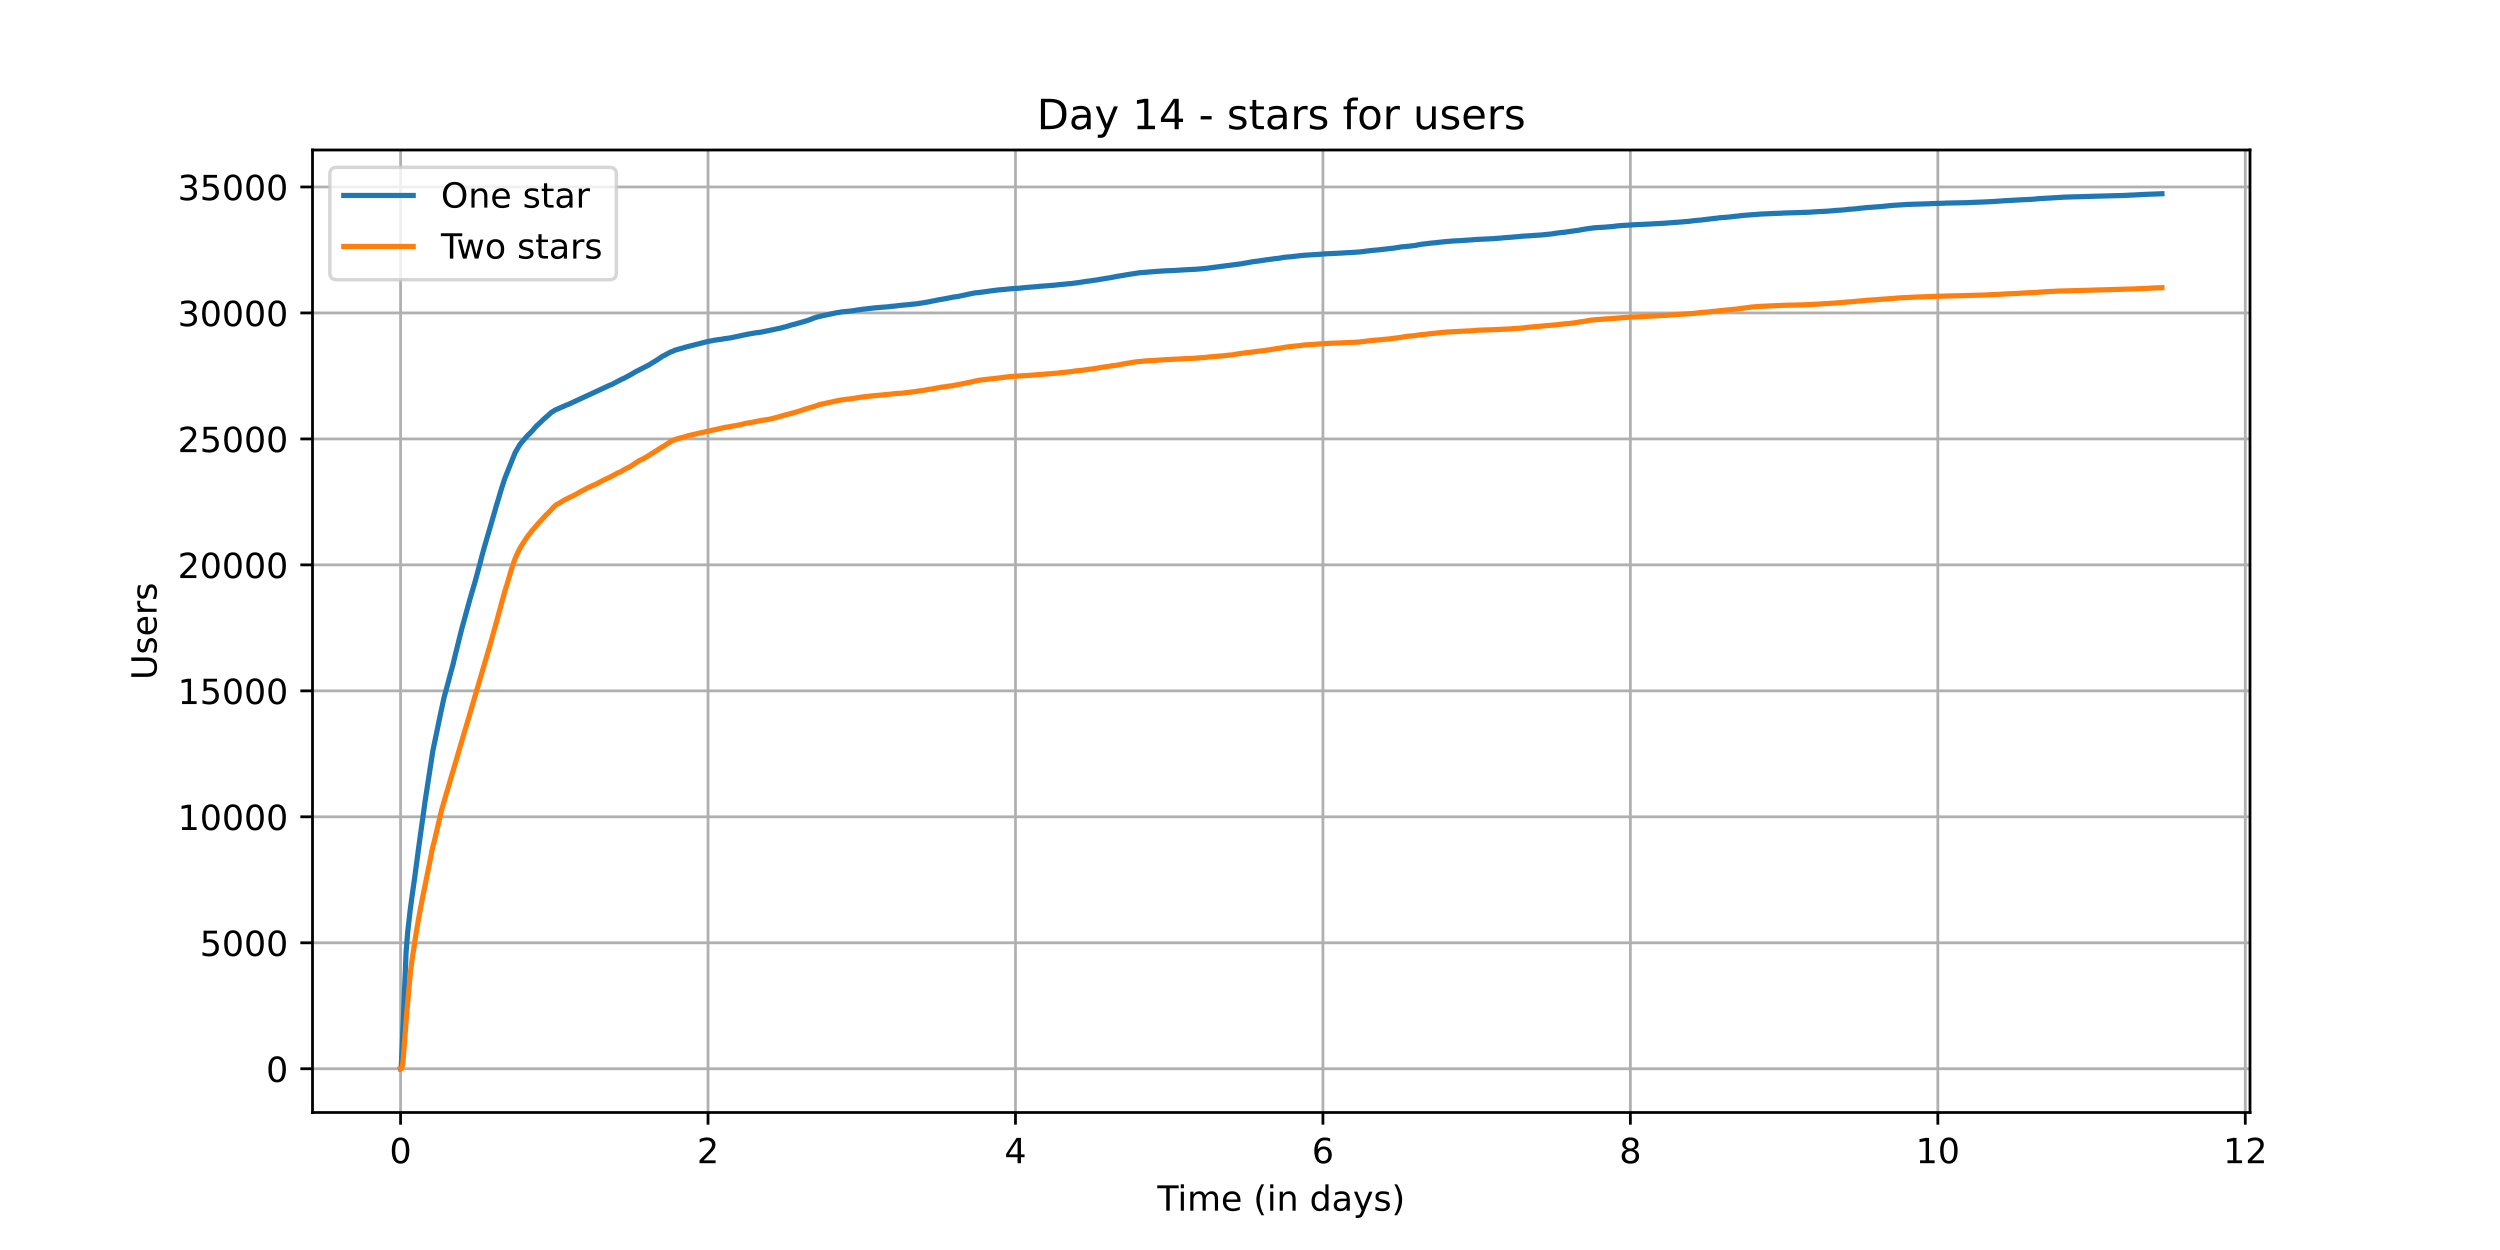 <?xml version="1.0" encoding="utf-8" standalone="no"?>
<!DOCTYPE svg PUBLIC "-//W3C//DTD SVG 1.1//EN"
  "http://www.w3.org/Graphics/SVG/1.1/DTD/svg11.dtd">
<!-- Created with matplotlib (https://matplotlib.org/) -->
<svg height="360pt" version="1.1" viewBox="0 0 720 360" width="720pt" xmlns="http://www.w3.org/2000/svg" xmlns:xlink="http://www.w3.org/1999/xlink">
 <defs>
  <style type="text/css">*{stroke-linecap:butt;stroke-linejoin:round;}</style>
 </defs>
 <g id="figure_1">
  <g id="patch_1">
   <path d="M 0 360 
L 720 360 
L 720 0 
L 0 0 
z
" style="fill:#ffffff;"/>
  </g>
  <g id="axes_1">
   <g id="patch_2">
    <path d="M 90 320.4 
L 648 320.4 
L 648 43.2 
L 90 43.2 
z
" style="fill:#ffffff;"/>
   </g>
   <g id="matplotlib.axis_1">
    <g id="xtick_1">
     <g id="line2d_1">
      <path clip-path="url(#p16f6e648d2)" d="M 115.364 320.4 
L 115.364 43.2 
" style="fill:none;stroke:#b0b0b0;stroke-linecap:square;stroke-width:0.8;"/>
     </g>
     <g id="line2d_2">
      <defs>
       <path d="M 0 0 
L 0 3.5 
" id="mff4b6d1f43" style="stroke:#000000;stroke-width:0.8;"/>
      </defs>
      <g>
       <use style="stroke:#000000;stroke-width:0.8;" x="115.364" xlink:href="#mff4b6d1f43" y="320.4"/>
      </g>
     </g>
     <g id="text_1">
      <!-- 0 -->
      <g transform="translate(112.182 334.998)scale(0.1 -0.1)">
       <defs>
        <path d="M 31.781 66.406 
Q 24.172 66.406 20.328 58.906 
Q 16.5 51.422 16.5 36.375 
Q 16.5 21.391 20.328 13.891 
Q 24.172 6.391 31.781 6.391 
Q 39.453 6.391 43.281 13.891 
Q 47.125 21.391 47.125 36.375 
Q 47.125 51.422 43.281 58.906 
Q 39.453 66.406 31.781 66.406 
z
M 31.781 74.219 
Q 44.047 74.219 50.516 64.516 
Q 56.984 54.828 56.984 36.375 
Q 56.984 17.969 50.516 8.266 
Q 44.047 -1.422 31.781 -1.422 
Q 19.531 -1.422 13.062 8.266 
Q 6.594 17.969 6.594 36.375 
Q 6.594 54.828 13.062 64.516 
Q 19.531 74.219 31.781 74.219 
z
" id="DejaVuSans-48"/>
       </defs>
       <use xlink:href="#DejaVuSans-48"/>
      </g>
     </g>
    </g>
    <g id="xtick_2">
     <g id="line2d_3">
      <path clip-path="url(#p16f6e648d2)" d="M 203.91 320.4 
L 203.91 43.2 
" style="fill:none;stroke:#b0b0b0;stroke-linecap:square;stroke-width:0.8;"/>
     </g>
     <g id="line2d_4">
      <g>
       <use style="stroke:#000000;stroke-width:0.8;" x="203.91" xlink:href="#mff4b6d1f43" y="320.4"/>
      </g>
     </g>
     <g id="text_2">
      <!-- 2 -->
      <g transform="translate(200.729 334.998)scale(0.1 -0.1)">
       <defs>
        <path d="M 19.188 8.297 
L 53.609 8.297 
L 53.609 0 
L 7.328 0 
L 7.328 8.297 
Q 12.938 14.109 22.625 23.891 
Q 32.328 33.688 34.812 36.531 
Q 39.547 41.844 41.422 45.531 
Q 43.312 49.219 43.312 52.781 
Q 43.312 58.594 39.234 62.25 
Q 35.156 65.922 28.609 65.922 
Q 23.969 65.922 18.812 64.312 
Q 13.672 62.703 7.812 59.422 
L 7.812 69.391 
Q 13.766 71.781 18.938 73 
Q 24.125 74.219 28.422 74.219 
Q 39.75 74.219 46.484 68.547 
Q 53.219 62.891 53.219 53.422 
Q 53.219 48.922 51.531 44.891 
Q 49.859 40.875 45.406 35.406 
Q 44.188 33.984 37.641 27.219 
Q 31.109 20.453 19.188 8.297 
z
" id="DejaVuSans-50"/>
       </defs>
       <use xlink:href="#DejaVuSans-50"/>
      </g>
     </g>
    </g>
    <g id="xtick_3">
     <g id="line2d_5">
      <path clip-path="url(#p16f6e648d2)" d="M 292.456 320.4 
L 292.456 43.2 
" style="fill:none;stroke:#b0b0b0;stroke-linecap:square;stroke-width:0.8;"/>
     </g>
     <g id="line2d_6">
      <g>
       <use style="stroke:#000000;stroke-width:0.8;" x="292.456" xlink:href="#mff4b6d1f43" y="320.4"/>
      </g>
     </g>
     <g id="text_3">
      <!-- 4 -->
      <g transform="translate(289.275 334.998)scale(0.1 -0.1)">
       <defs>
        <path d="M 37.797 64.312 
L 12.891 25.391 
L 37.797 25.391 
z
M 35.203 72.906 
L 47.609 72.906 
L 47.609 25.391 
L 58.016 25.391 
L 58.016 17.188 
L 47.609 17.188 
L 47.609 0 
L 37.797 0 
L 37.797 17.188 
L 4.891 17.188 
L 4.891 26.703 
z
" id="DejaVuSans-52"/>
       </defs>
       <use xlink:href="#DejaVuSans-52"/>
      </g>
     </g>
    </g>
    <g id="xtick_4">
     <g id="line2d_7">
      <path clip-path="url(#p16f6e648d2)" d="M 381.003 320.4 
L 381.003 43.2 
" style="fill:none;stroke:#b0b0b0;stroke-linecap:square;stroke-width:0.8;"/>
     </g>
     <g id="line2d_8">
      <g>
       <use style="stroke:#000000;stroke-width:0.8;" x="381.003" xlink:href="#mff4b6d1f43" y="320.4"/>
      </g>
     </g>
     <g id="text_4">
      <!-- 6 -->
      <g transform="translate(377.821 334.998)scale(0.1 -0.1)">
       <defs>
        <path d="M 33.016 40.375 
Q 26.375 40.375 22.484 35.828 
Q 18.609 31.297 18.609 23.391 
Q 18.609 15.531 22.484 10.953 
Q 26.375 6.391 33.016 6.391 
Q 39.656 6.391 43.531 10.953 
Q 47.406 15.531 47.406 23.391 
Q 47.406 31.297 43.531 35.828 
Q 39.656 40.375 33.016 40.375 
z
M 52.594 71.297 
L 52.594 62.312 
Q 48.875 64.062 45.094 64.984 
Q 41.312 65.922 37.594 65.922 
Q 27.828 65.922 22.672 59.328 
Q 17.531 52.734 16.797 39.406 
Q 19.672 43.656 24.016 45.922 
Q 28.375 48.188 33.594 48.188 
Q 44.578 48.188 50.953 41.516 
Q 57.328 34.859 57.328 23.391 
Q 57.328 12.156 50.688 5.359 
Q 44.047 -1.422 33.016 -1.422 
Q 20.359 -1.422 13.672 8.266 
Q 6.984 17.969 6.984 36.375 
Q 6.984 53.656 15.188 63.938 
Q 23.391 74.219 37.203 74.219 
Q 40.922 74.219 44.703 73.484 
Q 48.484 72.75 52.594 71.297 
z
" id="DejaVuSans-54"/>
       </defs>
       <use xlink:href="#DejaVuSans-54"/>
      </g>
     </g>
    </g>
    <g id="xtick_5">
     <g id="line2d_9">
      <path clip-path="url(#p16f6e648d2)" d="M 469.549 320.4 
L 469.549 43.2 
" style="fill:none;stroke:#b0b0b0;stroke-linecap:square;stroke-width:0.8;"/>
     </g>
     <g id="line2d_10">
      <g>
       <use style="stroke:#000000;stroke-width:0.8;" x="469.549" xlink:href="#mff4b6d1f43" y="320.4"/>
      </g>
     </g>
     <g id="text_5">
      <!-- 8 -->
      <g transform="translate(466.368 334.998)scale(0.1 -0.1)">
       <defs>
        <path d="M 31.781 34.625 
Q 24.75 34.625 20.719 30.859 
Q 16.703 27.094 16.703 20.516 
Q 16.703 13.922 20.719 10.156 
Q 24.75 6.391 31.781 6.391 
Q 38.812 6.391 42.859 10.172 
Q 46.922 13.969 46.922 20.516 
Q 46.922 27.094 42.891 30.859 
Q 38.875 34.625 31.781 34.625 
z
M 21.922 38.812 
Q 15.578 40.375 12.031 44.719 
Q 8.5 49.078 8.5 55.328 
Q 8.5 64.062 14.719 69.141 
Q 20.953 74.219 31.781 74.219 
Q 42.672 74.219 48.875 69.141 
Q 55.078 64.062 55.078 55.328 
Q 55.078 49.078 51.531 44.719 
Q 48 40.375 41.703 38.812 
Q 48.828 37.156 52.797 32.312 
Q 56.781 27.484 56.781 20.516 
Q 56.781 9.906 50.312 4.234 
Q 43.844 -1.422 31.781 -1.422 
Q 19.734 -1.422 13.25 4.234 
Q 6.781 9.906 6.781 20.516 
Q 6.781 27.484 10.781 32.312 
Q 14.797 37.156 21.922 38.812 
z
M 18.312 54.391 
Q 18.312 48.734 21.844 45.562 
Q 25.391 42.391 31.781 42.391 
Q 38.141 42.391 41.719 45.562 
Q 45.312 48.734 45.312 54.391 
Q 45.312 60.062 41.719 63.234 
Q 38.141 66.406 31.781 66.406 
Q 25.391 66.406 21.844 63.234 
Q 18.312 60.062 18.312 54.391 
z
" id="DejaVuSans-56"/>
       </defs>
       <use xlink:href="#DejaVuSans-56"/>
      </g>
     </g>
    </g>
    <g id="xtick_6">
     <g id="line2d_11">
      <path clip-path="url(#p16f6e648d2)" d="M 558.095 320.4 
L 558.095 43.2 
" style="fill:none;stroke:#b0b0b0;stroke-linecap:square;stroke-width:0.8;"/>
     </g>
     <g id="line2d_12">
      <g>
       <use style="stroke:#000000;stroke-width:0.8;" x="558.095" xlink:href="#mff4b6d1f43" y="320.4"/>
      </g>
     </g>
     <g id="text_6">
      <!-- 10 -->
      <g transform="translate(551.733 334.998)scale(0.1 -0.1)">
       <defs>
        <path d="M 12.406 8.297 
L 28.516 8.297 
L 28.516 63.922 
L 10.984 60.406 
L 10.984 69.391 
L 28.422 72.906 
L 38.281 72.906 
L 38.281 8.297 
L 54.391 8.297 
L 54.391 0 
L 12.406 0 
z
" id="DejaVuSans-49"/>
       </defs>
       <use xlink:href="#DejaVuSans-49"/>
       <use x="63.623" xlink:href="#DejaVuSans-48"/>
      </g>
     </g>
    </g>
    <g id="xtick_7">
     <g id="line2d_13">
      <path clip-path="url(#p16f6e648d2)" d="M 646.642 320.4 
L 646.642 43.2 
" style="fill:none;stroke:#b0b0b0;stroke-linecap:square;stroke-width:0.8;"/>
     </g>
     <g id="line2d_14">
      <g>
       <use style="stroke:#000000;stroke-width:0.8;" x="646.642" xlink:href="#mff4b6d1f43" y="320.4"/>
      </g>
     </g>
     <g id="text_7">
      <!-- 12 -->
      <g transform="translate(640.279 334.998)scale(0.1 -0.1)">
       <use xlink:href="#DejaVuSans-49"/>
       <use x="63.623" xlink:href="#DejaVuSans-50"/>
      </g>
     </g>
    </g>
    <g id="text_8">
     <!-- Time (in days) -->
     <g transform="translate(333.327 348.677)scale(0.1 -0.1)">
      <defs>
       <path d="M -0.297 72.906 
L 61.375 72.906 
L 61.375 64.594 
L 35.5 64.594 
L 35.5 0 
L 25.594 0 
L 25.594 64.594 
L -0.297 64.594 
z
" id="DejaVuSans-84"/>
       <path d="M 9.422 54.688 
L 18.406 54.688 
L 18.406 0 
L 9.422 0 
z
M 9.422 75.984 
L 18.406 75.984 
L 18.406 64.594 
L 9.422 64.594 
z
" id="DejaVuSans-105"/>
       <path d="M 52 44.188 
Q 55.375 50.25 60.062 53.125 
Q 64.75 56 71.094 56 
Q 79.641 56 84.281 50.016 
Q 88.922 44.047 88.922 33.016 
L 88.922 0 
L 79.891 0 
L 79.891 32.719 
Q 79.891 40.578 77.094 44.375 
Q 74.312 48.188 68.609 48.188 
Q 61.625 48.188 57.562 43.547 
Q 53.516 38.922 53.516 30.906 
L 53.516 0 
L 44.484 0 
L 44.484 32.719 
Q 44.484 40.625 41.703 44.406 
Q 38.922 48.188 33.109 48.188 
Q 26.219 48.188 22.156 43.531 
Q 18.109 38.875 18.109 30.906 
L 18.109 0 
L 9.078 0 
L 9.078 54.688 
L 18.109 54.688 
L 18.109 46.188 
Q 21.188 51.219 25.484 53.609 
Q 29.781 56 35.688 56 
Q 41.656 56 45.828 52.969 
Q 50 49.953 52 44.188 
z
" id="DejaVuSans-109"/>
       <path d="M 56.203 29.594 
L 56.203 25.203 
L 14.891 25.203 
Q 15.484 15.922 20.484 11.062 
Q 25.484 6.203 34.422 6.203 
Q 39.594 6.203 44.453 7.469 
Q 49.312 8.734 54.109 11.281 
L 54.109 2.781 
Q 49.266 0.734 44.188 -0.344 
Q 39.109 -1.422 33.891 -1.422 
Q 20.797 -1.422 13.156 6.188 
Q 5.516 13.812 5.516 26.812 
Q 5.516 40.234 12.766 48.109 
Q 20.016 56 32.328 56 
Q 43.359 56 49.781 48.891 
Q 56.203 41.797 56.203 29.594 
z
M 47.219 32.234 
Q 47.125 39.594 43.094 43.984 
Q 39.062 48.391 32.422 48.391 
Q 24.906 48.391 20.391 44.141 
Q 15.875 39.891 15.188 32.172 
z
" id="DejaVuSans-101"/>
       <path id="DejaVuSans-32"/>
       <path d="M 31 75.875 
Q 24.469 64.656 21.281 53.656 
Q 18.109 42.672 18.109 31.391 
Q 18.109 20.125 21.312 9.062 
Q 24.516 -2 31 -13.188 
L 23.188 -13.188 
Q 15.875 -1.703 12.234 9.375 
Q 8.594 20.453 8.594 31.391 
Q 8.594 42.281 12.203 53.312 
Q 15.828 64.359 23.188 75.875 
z
" id="DejaVuSans-40"/>
       <path d="M 54.891 33.016 
L 54.891 0 
L 45.906 0 
L 45.906 32.719 
Q 45.906 40.484 42.875 44.328 
Q 39.844 48.188 33.797 48.188 
Q 26.516 48.188 22.312 43.547 
Q 18.109 38.922 18.109 30.906 
L 18.109 0 
L 9.078 0 
L 9.078 54.688 
L 18.109 54.688 
L 18.109 46.188 
Q 21.344 51.125 25.703 53.562 
Q 30.078 56 35.797 56 
Q 45.219 56 50.047 50.172 
Q 54.891 44.344 54.891 33.016 
z
" id="DejaVuSans-110"/>
       <path d="M 45.406 46.391 
L 45.406 75.984 
L 54.391 75.984 
L 54.391 0 
L 45.406 0 
L 45.406 8.203 
Q 42.578 3.328 38.25 0.953 
Q 33.938 -1.422 27.875 -1.422 
Q 17.969 -1.422 11.734 6.484 
Q 5.516 14.406 5.516 27.297 
Q 5.516 40.188 11.734 48.094 
Q 17.969 56 27.875 56 
Q 33.938 56 38.25 53.625 
Q 42.578 51.266 45.406 46.391 
z
M 14.797 27.297 
Q 14.797 17.391 18.875 11.75 
Q 22.953 6.109 30.078 6.109 
Q 37.203 6.109 41.297 11.75 
Q 45.406 17.391 45.406 27.297 
Q 45.406 37.203 41.297 42.844 
Q 37.203 48.484 30.078 48.484 
Q 22.953 48.484 18.875 42.844 
Q 14.797 37.203 14.797 27.297 
z
" id="DejaVuSans-100"/>
       <path d="M 34.281 27.484 
Q 23.391 27.484 19.188 25 
Q 14.984 22.516 14.984 16.5 
Q 14.984 11.719 18.141 8.906 
Q 21.297 6.109 26.703 6.109 
Q 34.188 6.109 38.703 11.406 
Q 43.219 16.703 43.219 25.484 
L 43.219 27.484 
z
M 52.203 31.203 
L 52.203 0 
L 43.219 0 
L 43.219 8.297 
Q 40.141 3.328 35.547 0.953 
Q 30.953 -1.422 24.312 -1.422 
Q 15.922 -1.422 10.953 3.297 
Q 6 8.016 6 15.922 
Q 6 25.141 12.172 29.828 
Q 18.359 34.516 30.609 34.516 
L 43.219 34.516 
L 43.219 35.406 
Q 43.219 41.609 39.141 45 
Q 35.062 48.391 27.688 48.391 
Q 23 48.391 18.547 47.266 
Q 14.109 46.141 10.016 43.891 
L 10.016 52.203 
Q 14.938 54.109 19.578 55.047 
Q 24.219 56 28.609 56 
Q 40.484 56 46.344 49.844 
Q 52.203 43.703 52.203 31.203 
z
" id="DejaVuSans-97"/>
       <path d="M 32.172 -5.078 
Q 28.375 -14.844 24.75 -17.812 
Q 21.141 -20.797 15.094 -20.797 
L 7.906 -20.797 
L 7.906 -13.281 
L 13.188 -13.281 
Q 16.891 -13.281 18.938 -11.516 
Q 21 -9.766 23.484 -3.219 
L 25.094 0.875 
L 2.984 54.688 
L 12.5 54.688 
L 29.594 11.922 
L 46.688 54.688 
L 56.203 54.688 
z
" id="DejaVuSans-121"/>
       <path d="M 44.281 53.078 
L 44.281 44.578 
Q 40.484 46.531 36.375 47.5 
Q 32.281 48.484 27.875 48.484 
Q 21.188 48.484 17.844 46.438 
Q 14.5 44.391 14.5 40.281 
Q 14.5 37.156 16.891 35.375 
Q 19.281 33.594 26.516 31.984 
L 29.594 31.297 
Q 39.156 29.25 43.188 25.516 
Q 47.219 21.781 47.219 15.094 
Q 47.219 7.469 41.188 3.016 
Q 35.156 -1.422 24.609 -1.422 
Q 20.219 -1.422 15.453 -0.562 
Q 10.688 0.297 5.422 2 
L 5.422 11.281 
Q 10.406 8.688 15.234 7.391 
Q 20.062 6.109 24.812 6.109 
Q 31.156 6.109 34.562 8.281 
Q 37.984 10.453 37.984 14.406 
Q 37.984 18.062 35.516 20.016 
Q 33.062 21.969 24.703 23.781 
L 21.578 24.516 
Q 13.234 26.266 9.516 29.906 
Q 5.812 33.547 5.812 39.891 
Q 5.812 47.609 11.281 51.797 
Q 16.75 56 26.812 56 
Q 31.781 56 36.172 55.266 
Q 40.578 54.547 44.281 53.078 
z
" id="DejaVuSans-115"/>
       <path d="M 8.016 75.875 
L 15.828 75.875 
Q 23.141 64.359 26.781 53.312 
Q 30.422 42.281 30.422 31.391 
Q 30.422 20.453 26.781 9.375 
Q 23.141 -1.703 15.828 -13.188 
L 8.016 -13.188 
Q 14.5 -2 17.703 9.062 
Q 20.906 20.125 20.906 31.391 
Q 20.906 42.672 17.703 53.656 
Q 14.5 64.656 8.016 75.875 
z
" id="DejaVuSans-41"/>
      </defs>
      <use xlink:href="#DejaVuSans-84"/>
      <use x="57.959" xlink:href="#DejaVuSans-105"/>
      <use x="85.742" xlink:href="#DejaVuSans-109"/>
      <use x="183.154" xlink:href="#DejaVuSans-101"/>
      <use x="244.678" xlink:href="#DejaVuSans-32"/>
      <use x="276.465" xlink:href="#DejaVuSans-40"/>
      <use x="315.479" xlink:href="#DejaVuSans-105"/>
      <use x="343.262" xlink:href="#DejaVuSans-110"/>
      <use x="406.641" xlink:href="#DejaVuSans-32"/>
      <use x="438.428" xlink:href="#DejaVuSans-100"/>
      <use x="501.904" xlink:href="#DejaVuSans-97"/>
      <use x="563.184" xlink:href="#DejaVuSans-121"/>
      <use x="622.363" xlink:href="#DejaVuSans-115"/>
      <use x="674.463" xlink:href="#DejaVuSans-41"/>
     </g>
    </g>
   </g>
   <g id="matplotlib.axis_2">
    <g id="ytick_1">
     <g id="line2d_15">
      <path clip-path="url(#p16f6e648d2)" d="M 90 307.8 
L 648 307.8 
" style="fill:none;stroke:#b0b0b0;stroke-linecap:square;stroke-width:0.8;"/>
     </g>
     <g id="line2d_16">
      <defs>
       <path d="M 0 0 
L -3.5 0 
" id="m6dc2bce1db" style="stroke:#000000;stroke-width:0.8;"/>
      </defs>
      <g>
       <use style="stroke:#000000;stroke-width:0.8;" x="90" xlink:href="#m6dc2bce1db" y="307.8"/>
      </g>
     </g>
     <g id="text_9">
      <!-- 0 -->
      <g transform="translate(76.638 311.599)scale(0.1 -0.1)">
       <use xlink:href="#DejaVuSans-48"/>
      </g>
     </g>
    </g>
    <g id="ytick_2">
     <g id="line2d_17">
      <path clip-path="url(#p16f6e648d2)" d="M 90 271.521 
L 648 271.521 
" style="fill:none;stroke:#b0b0b0;stroke-linecap:square;stroke-width:0.8;"/>
     </g>
     <g id="line2d_18">
      <g>
       <use style="stroke:#000000;stroke-width:0.8;" x="90" xlink:href="#m6dc2bce1db" y="271.521"/>
      </g>
     </g>
     <g id="text_10">
      <!-- 5000 -->
      <g transform="translate(57.55 275.32)scale(0.1 -0.1)">
       <defs>
        <path d="M 10.797 72.906 
L 49.516 72.906 
L 49.516 64.594 
L 19.828 64.594 
L 19.828 46.734 
Q 21.969 47.469 24.109 47.828 
Q 26.266 48.188 28.422 48.188 
Q 40.625 48.188 47.75 41.5 
Q 54.891 34.812 54.891 23.391 
Q 54.891 11.625 47.562 5.094 
Q 40.234 -1.422 26.906 -1.422 
Q 22.312 -1.422 17.547 -0.641 
Q 12.797 0.141 7.719 1.703 
L 7.719 11.625 
Q 12.109 9.234 16.797 8.062 
Q 21.484 6.891 26.703 6.891 
Q 35.156 6.891 40.078 11.328 
Q 45.016 15.766 45.016 23.391 
Q 45.016 31 40.078 35.438 
Q 35.156 39.891 26.703 39.891 
Q 22.75 39.891 18.812 39.016 
Q 14.891 38.141 10.797 36.281 
z
" id="DejaVuSans-53"/>
       </defs>
       <use xlink:href="#DejaVuSans-53"/>
       <use x="63.623" xlink:href="#DejaVuSans-48"/>
       <use x="127.246" xlink:href="#DejaVuSans-48"/>
       <use x="190.869" xlink:href="#DejaVuSans-48"/>
      </g>
     </g>
    </g>
    <g id="ytick_3">
     <g id="line2d_19">
      <path clip-path="url(#p16f6e648d2)" d="M 90 235.242 
L 648 235.242 
" style="fill:none;stroke:#b0b0b0;stroke-linecap:square;stroke-width:0.8;"/>
     </g>
     <g id="line2d_20">
      <g>
       <use style="stroke:#000000;stroke-width:0.8;" x="90" xlink:href="#m6dc2bce1db" y="235.242"/>
      </g>
     </g>
     <g id="text_11">
      <!-- 10000 -->
      <g transform="translate(51.188 239.042)scale(0.1 -0.1)">
       <use xlink:href="#DejaVuSans-49"/>
       <use x="63.623" xlink:href="#DejaVuSans-48"/>
       <use x="127.246" xlink:href="#DejaVuSans-48"/>
       <use x="190.869" xlink:href="#DejaVuSans-48"/>
       <use x="254.492" xlink:href="#DejaVuSans-48"/>
      </g>
     </g>
    </g>
    <g id="ytick_4">
     <g id="line2d_21">
      <path clip-path="url(#p16f6e648d2)" d="M 90 198.964 
L 648 198.964 
" style="fill:none;stroke:#b0b0b0;stroke-linecap:square;stroke-width:0.8;"/>
     </g>
     <g id="line2d_22">
      <g>
       <use style="stroke:#000000;stroke-width:0.8;" x="90" xlink:href="#m6dc2bce1db" y="198.964"/>
      </g>
     </g>
     <g id="text_12">
      <!-- 15000 -->
      <g transform="translate(51.188 202.763)scale(0.1 -0.1)">
       <use xlink:href="#DejaVuSans-49"/>
       <use x="63.623" xlink:href="#DejaVuSans-53"/>
       <use x="127.246" xlink:href="#DejaVuSans-48"/>
       <use x="190.869" xlink:href="#DejaVuSans-48"/>
       <use x="254.492" xlink:href="#DejaVuSans-48"/>
      </g>
     </g>
    </g>
    <g id="ytick_5">
     <g id="line2d_23">
      <path clip-path="url(#p16f6e648d2)" d="M 90 162.685 
L 648 162.685 
" style="fill:none;stroke:#b0b0b0;stroke-linecap:square;stroke-width:0.8;"/>
     </g>
     <g id="line2d_24">
      <g>
       <use style="stroke:#000000;stroke-width:0.8;" x="90" xlink:href="#m6dc2bce1db" y="162.685"/>
      </g>
     </g>
     <g id="text_13">
      <!-- 20000 -->
      <g transform="translate(51.188 166.484)scale(0.1 -0.1)">
       <use xlink:href="#DejaVuSans-50"/>
       <use x="63.623" xlink:href="#DejaVuSans-48"/>
       <use x="127.246" xlink:href="#DejaVuSans-48"/>
       <use x="190.869" xlink:href="#DejaVuSans-48"/>
       <use x="254.492" xlink:href="#DejaVuSans-48"/>
      </g>
     </g>
    </g>
    <g id="ytick_6">
     <g id="line2d_25">
      <path clip-path="url(#p16f6e648d2)" d="M 90 126.406 
L 648 126.406 
" style="fill:none;stroke:#b0b0b0;stroke-linecap:square;stroke-width:0.8;"/>
     </g>
     <g id="line2d_26">
      <g>
       <use style="stroke:#000000;stroke-width:0.8;" x="90" xlink:href="#m6dc2bce1db" y="126.406"/>
      </g>
     </g>
     <g id="text_14">
      <!-- 25000 -->
      <g transform="translate(51.188 130.205)scale(0.1 -0.1)">
       <use xlink:href="#DejaVuSans-50"/>
       <use x="63.623" xlink:href="#DejaVuSans-53"/>
       <use x="127.246" xlink:href="#DejaVuSans-48"/>
       <use x="190.869" xlink:href="#DejaVuSans-48"/>
       <use x="254.492" xlink:href="#DejaVuSans-48"/>
      </g>
     </g>
    </g>
    <g id="ytick_7">
     <g id="line2d_27">
      <path clip-path="url(#p16f6e648d2)" d="M 90 90.127 
L 648 90.127 
" style="fill:none;stroke:#b0b0b0;stroke-linecap:square;stroke-width:0.8;"/>
     </g>
     <g id="line2d_28">
      <g>
       <use style="stroke:#000000;stroke-width:0.8;" x="90" xlink:href="#m6dc2bce1db" y="90.127"/>
      </g>
     </g>
     <g id="text_15">
      <!-- 30000 -->
      <g transform="translate(51.188 93.926)scale(0.1 -0.1)">
       <defs>
        <path d="M 40.578 39.312 
Q 47.656 37.797 51.625 33 
Q 55.609 28.219 55.609 21.188 
Q 55.609 10.406 48.188 4.484 
Q 40.766 -1.422 27.094 -1.422 
Q 22.516 -1.422 17.656 -0.516 
Q 12.797 0.391 7.625 2.203 
L 7.625 11.719 
Q 11.719 9.328 16.594 8.109 
Q 21.484 6.891 26.812 6.891 
Q 36.078 6.891 40.938 10.547 
Q 45.797 14.203 45.797 21.188 
Q 45.797 27.641 41.281 31.266 
Q 36.766 34.906 28.719 34.906 
L 20.219 34.906 
L 20.219 43.016 
L 29.109 43.016 
Q 36.375 43.016 40.234 45.922 
Q 44.094 48.828 44.094 54.297 
Q 44.094 59.906 40.109 62.906 
Q 36.141 65.922 28.719 65.922 
Q 24.656 65.922 20.016 65.031 
Q 15.375 64.156 9.812 62.312 
L 9.812 71.094 
Q 15.438 72.656 20.344 73.438 
Q 25.25 74.219 29.594 74.219 
Q 40.828 74.219 47.359 69.109 
Q 53.906 64.016 53.906 55.328 
Q 53.906 49.266 50.438 45.094 
Q 46.969 40.922 40.578 39.312 
z
" id="DejaVuSans-51"/>
       </defs>
       <use xlink:href="#DejaVuSans-51"/>
       <use x="63.623" xlink:href="#DejaVuSans-48"/>
       <use x="127.246" xlink:href="#DejaVuSans-48"/>
       <use x="190.869" xlink:href="#DejaVuSans-48"/>
       <use x="254.492" xlink:href="#DejaVuSans-48"/>
      </g>
     </g>
    </g>
    <g id="ytick_8">
     <g id="line2d_29">
      <path clip-path="url(#p16f6e648d2)" d="M 90 53.848 
L 648 53.848 
" style="fill:none;stroke:#b0b0b0;stroke-linecap:square;stroke-width:0.8;"/>
     </g>
     <g id="line2d_30">
      <g>
       <use style="stroke:#000000;stroke-width:0.8;" x="90" xlink:href="#m6dc2bce1db" y="53.848"/>
      </g>
     </g>
     <g id="text_16">
      <!-- 35000 -->
      <g transform="translate(51.188 57.647)scale(0.1 -0.1)">
       <use xlink:href="#DejaVuSans-51"/>
       <use x="63.623" xlink:href="#DejaVuSans-53"/>
       <use x="127.246" xlink:href="#DejaVuSans-48"/>
       <use x="190.869" xlink:href="#DejaVuSans-48"/>
       <use x="254.492" xlink:href="#DejaVuSans-48"/>
      </g>
     </g>
    </g>
    <g id="text_17">
     <!-- Users -->
     <g transform="translate(45.108 195.801)rotate(-90)scale(0.1 -0.1)">
      <defs>
       <path d="M 8.688 72.906 
L 18.609 72.906 
L 18.609 28.609 
Q 18.609 16.891 22.844 11.734 
Q 27.094 6.594 36.625 6.594 
Q 46.094 6.594 50.344 11.734 
Q 54.594 16.891 54.594 28.609 
L 54.594 72.906 
L 64.5 72.906 
L 64.5 27.391 
Q 64.5 13.141 57.438 5.859 
Q 50.391 -1.422 36.625 -1.422 
Q 22.797 -1.422 15.734 5.859 
Q 8.688 13.141 8.688 27.391 
z
" id="DejaVuSans-85"/>
       <path d="M 41.109 46.297 
Q 39.594 47.172 37.812 47.578 
Q 36.031 48 33.891 48 
Q 26.266 48 22.188 43.047 
Q 18.109 38.094 18.109 28.812 
L 18.109 0 
L 9.078 0 
L 9.078 54.688 
L 18.109 54.688 
L 18.109 46.188 
Q 20.953 51.172 25.484 53.578 
Q 30.031 56 36.531 56 
Q 37.453 56 38.578 55.875 
Q 39.703 55.766 41.062 55.516 
z
" id="DejaVuSans-114"/>
      </defs>
      <use xlink:href="#DejaVuSans-85"/>
      <use x="73.193" xlink:href="#DejaVuSans-115"/>
      <use x="125.293" xlink:href="#DejaVuSans-101"/>
      <use x="186.816" xlink:href="#DejaVuSans-114"/>
      <use x="227.93" xlink:href="#DejaVuSans-115"/>
     </g>
    </g>
   </g>
   <g id="line2d_31">
    <path clip-path="url(#p16f6e648d2)" d="M 115.364 307.8 
L 115.473 307.764 
L 115.565 307.314 
L 115.839 301.226 
L 116.966 274.024 
L 117.423 268.358 
L 118.186 261.675 
L 118.338 260.608 
L 118.612 258.49 
L 119.404 252.946 
L 120.684 243.303 
L 121.08 240.466 
L 121.324 238.718 
L 122.481 230.41 
L 124.645 216.319 
L 127.021 204.884 
L 127.357 203.353 
L 127.845 201.031 
L 129.063 196.562 
L 129.52 194.828 
L 130.467 191.367 
L 130.834 189.77 
L 132.876 181.542 
L 133.12 180.635 
L 135.282 172.77 
L 136.472 168.7 
L 136.746 167.8 
L 137.934 163.41 
L 138.239 162.307 
L 138.604 160.834 
L 139.397 157.896 
L 141.743 149.864 
L 142.566 147.019 
L 143.054 145.264 
L 143.115 145.14 
L 143.663 143.334 
L 143.877 142.572 
L 144.456 140.649 
L 145.096 138.697 
L 145.37 137.819 
L 148.357 130.368 
L 149.028 129.228 
L 149.637 128.169 
L 150.216 127.422 
L 150.887 126.653 
L 151.588 125.833 
L 151.984 125.376 
L 152.563 124.846 
L 152.929 124.454 
L 153.386 123.982 
L 154.026 123.235 
L 154.666 122.517 
L 155.032 122.227 
L 155.337 121.907 
L 155.611 121.668 
L 155.824 121.472 
L 156.312 120.971 
L 158.2 119.31 
L 158.444 119.078 
L 158.688 118.838 
L 159.969 118.04 
L 160.213 117.938 
L 162.985 116.727 
L 163.229 116.632 
L 163.473 116.545 
L 163.718 116.444 
L 175.668 110.915 
L 176.064 110.806 
L 176.917 110.334 
L 179.172 109.159 
L 179.416 109.072 
L 179.843 108.883 
L 180.147 108.687 
L 180.361 108.593 
L 181.031 108.237 
L 181.366 108.049 
L 181.609 107.918 
L 182.585 107.352 
L 182.828 107.178 
L 186.912 105.096 
L 187.217 104.893 
L 188.101 104.356 
L 189.32 103.623 
L 189.534 103.463 
L 189.838 103.253 
L 190.022 103.158 
L 190.387 102.89 
L 190.814 102.571 
L 191.21 102.418 
L 192.795 101.555 
L 193.07 101.402 
L 193.953 101.09 
L 194.35 100.858 
L 194.99 100.677 
L 197.459 99.98 
L 197.672 99.915 
L 203.858 98.348 
L 204.254 98.268 
L 204.924 98.159 
L 205.168 98.101 
L 205.686 97.992 
L 206.996 97.796 
L 207.94 97.695 
L 208.154 97.644 
L 208.641 97.535 
L 209.555 97.426 
L 210.317 97.317 
L 215.04 96.316 
L 215.588 96.207 
L 217.264 95.917 
L 218.026 95.808 
L 218.97 95.692 
L 219.55 95.583 
L 223.268 94.814 
L 223.755 94.713 
L 224.212 94.611 
L 224.761 94.502 
L 225.401 94.314 
L 225.827 94.212 
L 226.315 94.103 
L 227.84 93.624 
L 228.388 93.472 
L 228.906 93.37 
L 229.241 93.262 
L 231.559 92.601 
L 231.894 92.5 
L 232.443 92.355 
L 232.717 92.246 
L 233.692 91.89 
L 233.936 91.789 
L 234.241 91.643 
L 234.607 91.535 
L 235.338 91.295 
L 235.856 91.194 
L 236.436 91.041 
L 241.007 90.054 
L 241.8 89.953 
L 242.104 89.866 
L 242.927 89.779 
L 244.116 89.67 
L 244.939 89.583 
L 245.67 89.481 
L 245.883 89.445 
L 246.523 89.343 
L 246.919 89.278 
L 247.955 89.147 
L 248.656 89.039 
L 249.448 88.959 
L 250.18 88.865 
L 250.393 88.836 
L 251.429 88.734 
L 251.672 88.683 
L 253.107 88.574 
L 253.869 88.502 
L 255.302 88.393 
L 255.972 88.342 
L 256.582 88.233 
L 257.191 88.197 
L 258.227 88.088 
L 258.562 88.037 
L 259.537 87.929 
L 260.299 87.856 
L 261.61 87.747 
L 262.523 87.638 
L 263.498 87.537 
L 263.773 87.522 
L 265.083 87.326 
L 265.814 87.217 
L 267.521 86.927 
L 267.978 86.818 
L 270.69 86.281 
L 271.42 86.173 
L 274.011 85.672 
L 274.468 85.57 
L 274.803 85.527 
L 275.749 85.418 
L 280.291 84.439 
L 280.992 84.33 
L 281.663 84.279 
L 282.487 84.177 
L 282.852 84.119 
L 283.736 84.01 
L 284.101 83.952 
L 285.29 83.785 
L 286.113 83.677 
L 287.118 83.546 
L 288.275 83.437 
L 288.946 83.386 
L 289.951 83.278 
L 290.713 83.205 
L 292.084 83.096 
L 292.358 83.082 
L 293.912 82.98 
L 294.095 82.944 
L 295.1 82.835 
L 295.831 82.77 
L 297.172 82.661 
L 297.842 82.61 
L 299.092 82.508 
L 299.427 82.458 
L 300.889 82.349 
L 301.499 82.313 
L 302.747 82.204 
L 303.387 82.16 
L 304.424 82.051 
L 305.338 81.95 
L 306.557 81.841 
L 307.38 81.754 
L 308.689 81.645 
L 309.847 81.485 
L 310.7 81.377 
L 312.132 81.152 
L 312.772 81.043 
L 313.107 80.999 
L 314.052 80.89 
L 314.448 80.825 
L 315.758 80.629 
L 316.489 80.542 
L 316.733 80.462 
L 317.526 80.354 
L 317.952 80.266 
L 318.776 80.121 
L 319.569 80.012 
L 322.099 79.526 
L 322.8 79.418 
L 324.324 79.164 
L 324.903 79.062 
L 325.33 78.982 
L 326.154 78.873 
L 326.52 78.815 
L 327.19 78.706 
L 328.379 78.532 
L 329.964 78.423 
L 330.725 78.351 
L 332.219 78.242 
L 333.011 78.162 
L 334.839 78.053 
L 335.509 78.003 
L 338.252 77.894 
L 338.923 77.843 
L 340.842 77.734 
L 341.482 77.691 
L 343.645 77.582 
L 344.193 77.56 
L 345.595 77.451 
L 346.327 77.386 
L 347.484 77.277 
L 348.551 77.132 
L 357.753 75.935 
L 358.24 75.819 
L 359.002 75.71 
L 361.135 75.318 
L 362.202 75.209 
L 363.39 75.035 
L 364.121 74.933 
L 364.579 74.832 
L 365.614 74.723 
L 366.955 74.52 
L 368.113 74.411 
L 369.941 74.092 
L 371.221 73.983 
L 371.891 73.932 
L 372.805 73.823 
L 373.597 73.744 
L 374.389 73.635 
L 374.694 73.606 
L 375.822 73.497 
L 376.431 73.461 
L 378.228 73.352 
L 378.838 73.315 
L 380.483 73.207 
L 381.275 73.127 
L 383.561 73.018 
L 384.139 72.989 
L 386.425 72.88 
L 387.095 72.829 
L 389.167 72.72 
L 389.807 72.677 
L 391.482 72.568 
L 392.305 72.481 
L 393.158 72.372 
L 393.432 72.314 
L 394.164 72.249 
L 395.017 72.14 
L 395.779 72.067 
L 396.875 71.973 
L 397.089 71.951 
L 398.034 71.842 
L 398.917 71.741 
L 399.892 71.632 
L 400.745 71.538 
L 401.629 71.429 
L 403.091 71.189 
L 403.67 71.081 
L 404.31 71.037 
L 405.59 70.928 
L 405.956 70.877 
L 406.87 70.776 
L 407.784 70.682 
L 408.028 70.602 
L 408.515 70.493 
L 409.887 70.283 
L 410.984 70.174 
L 412.111 70.014 
L 413.452 69.905 
L 414.427 69.782 
L 415.493 69.673 
L 416.285 69.593 
L 417.626 69.484 
L 417.961 69.434 
L 420.155 69.325 
L 420.429 69.31 
L 421.952 69.209 
L 422.257 69.18 
L 423.994 69.071 
L 424.816 68.984 
L 427.132 68.875 
L 427.711 68.846 
L 429.996 68.737 
L 430.728 68.672 
L 432.312 68.563 
L 433.165 68.469 
L 434.719 68.36 
L 435.392 68.309 
L 436.549 68.2 
L 437.251 68.142 
L 438.378 68.033 
L 439.048 67.982 
L 440.998 67.874 
L 441.729 67.808 
L 443.465 67.699 
L 444.105 67.656 
L 445.111 67.547 
L 445.933 67.46 
L 446.969 67.366 
L 447.213 67.315 
L 447.853 67.206 
L 448.95 67.061 
L 449.803 66.952 
L 450.412 66.916 
L 451.113 66.807 
L 452.272 66.647 
L 452.973 66.539 
L 454.07 66.386 
L 454.893 66.292 
L 455.229 66.19 
L 456.753 65.936 
L 457.576 65.827 
L 458.765 65.653 
L 459.984 65.544 
L 460.502 65.53 
L 462.178 65.421 
L 462.909 65.356 
L 464.22 65.254 
L 464.525 65.225 
L 465.348 65.116 
L 465.683 65.066 
L 467.023 64.957 
L 467.663 64.913 
L 469.643 64.804 
L 470.344 64.746 
L 472.629 64.638 
L 473.208 64.609 
L 475.494 64.5 
L 476.103 64.463 
L 478.266 64.355 
L 478.876 64.318 
L 480.46 64.209 
L 481.161 64.151 
L 482.562 64.043 
L 483.201 63.999 
L 484.756 63.89 
L 485.09 63.839 
L 486.583 63.731 
L 487.772 63.556 
L 488.899 63.448 
L 489.508 63.411 
L 490.423 63.31 
L 490.788 63.252 
L 491.794 63.143 
L 492.739 63.027 
L 493.501 62.918 
L 494.141 62.874 
L 494.903 62.766 
L 495.268 62.707 
L 495.847 62.678 
L 497.219 62.57 
L 497.524 62.541 
L 498.621 62.439 
L 498.956 62.395 
L 499.749 62.287 
L 500.45 62.229 
L 501.333 62.127 
L 501.577 62.076 
L 502.949 61.967 
L 503.619 61.917 
L 505.052 61.808 
L 505.661 61.771 
L 506.85 61.663 
L 507.429 61.634 
L 509.959 61.525 
L 510.263 61.503 
L 513.188 61.394 
L 513.828 61.351 
L 517.484 61.242 
L 518.032 61.22 
L 521.14 61.118 
L 521.445 61.089 
L 523.151 60.981 
L 523.761 60.944 
L 526.076 60.836 
L 526.777 60.777 
L 527.991 60.676 
L 528.357 60.618 
L 530.306 60.509 
L 531.038 60.444 
L 531.982 60.342 
L 532.347 60.284 
L 534.145 60.175 
L 535.302 60.016 
L 536.43 59.914 
L 536.765 59.878 
L 537.77 59.769 
L 538.349 59.74 
L 539.66 59.631 
L 540.239 59.602 
L 541.702 59.493 
L 542.555 59.399 
L 543.652 59.29 
L 544.445 59.21 
L 545.695 59.101 
L 546.244 59.08 
L 547.95 58.971 
L 548.621 58.92 
L 551.242 58.811 
L 551.76 58.797 
L 555.54 58.688 
L 556.179 58.644 
L 559.805 58.535 
L 560.445 58.492 
L 565.99 58.383 
L 566.478 58.376 
L 568.58 58.267 
L 569.068 58.26 
L 571.779 58.151 
L 572.358 58.122 
L 574.369 58.02 
L 574.674 57.991 
L 576.441 57.882 
L 577.203 57.81 
L 579.366 57.708 
L 579.67 57.679 
L 581.651 57.57 
L 582.26 57.534 
L 584.607 57.433 
L 584.881 57.418 
L 586.314 57.309 
L 586.649 57.258 
L 588.051 57.15 
L 588.63 57.121 
L 590.733 57.012 
L 591.404 56.961 
L 593.507 56.852 
L 594.238 56.787 
L 597.713 56.678 
L 598.2 56.671 
L 601.887 56.562 
L 602.161 56.547 
L 606.244 56.439 
L 606.762 56.424 
L 610.997 56.315 
L 611.515 56.301 
L 613.618 56.192 
L 614.136 56.177 
L 616.269 56.068 
L 616.909 56.025 
L 619.529 55.916 
L 620.047 55.902 
L 622.636 55.8 
L 622.636 55.8 
" style="fill:none;stroke:#1f77b4;stroke-linecap:square;stroke-width:1.5;"/>
   </g>
   <g id="line2d_32">
    <path clip-path="url(#p16f6e648d2)" d="M 115.364 307.8 
L 115.656 307.713 
L 115.778 307.43 
L 115.991 306.298 
L 116.174 304.535 
L 117.088 292.396 
L 118.216 279.88 
L 118.734 276.012 
L 119.861 268.67 
L 120.531 264.723 
L 121.202 261.058 
L 122.268 255.718 
L 122.725 253.476 
L 124.035 246.997 
L 124.37 245.125 
L 124.523 244.515 
L 124.889 242.977 
L 125.01 242.585 
L 127.174 233.334 
L 127.51 232.159 
L 128.119 230.018 
L 130.773 221.028 
L 130.956 220.397 
L 134.003 210 
L 134.247 209.252 
L 140.799 186.883 
L 141.256 185.294 
L 143.115 178.676 
L 143.938 175.607 
L 144.09 175.121 
L 144.425 173.735 
L 145.431 170.158 
L 145.949 168.54 
L 147.168 164.368 
L 147.534 163.258 
L 147.839 162.3 
L 148.052 161.712 
L 148.387 160.82 
L 149.21 158.984 
L 149.82 157.765 
L 150.216 157.098 
L 151.954 154.42 
L 152.563 153.709 
L 153.264 152.759 
L 153.66 152.352 
L 154.392 151.489 
L 155.032 150.734 
L 156.891 148.71 
L 157.073 148.507 
L 157.561 147.999 
L 157.744 147.861 
L 159.298 146.221 
L 159.755 145.742 
L 159.908 145.619 
L 160.182 145.394 
L 160.548 145.206 
L 160.761 145.082 
L 161.126 144.886 
L 161.858 144.422 
L 162.894 143.82 
L 163.351 143.609 
L 164.054 143.232 
L 164.359 143.123 
L 164.939 142.847 
L 166.587 141.948 
L 166.861 141.774 
L 168.904 140.692 
L 169.605 140.322 
L 170.244 140.061 
L 170.58 139.894 
L 171.189 139.64 
L 171.768 139.365 
L 174.175 138.095 
L 174.48 137.95 
L 174.693 137.855 
L 175.059 137.725 
L 177.283 136.564 
L 177.618 136.368 
L 177.801 136.266 
L 178.258 136.071 
L 178.806 135.846 
L 179.264 135.555 
L 180.574 134.808 
L 181.092 134.569 
L 181.335 134.467 
L 183.468 133.088 
L 183.651 132.98 
L 184.108 132.646 
L 184.565 132.457 
L 185.023 132.239 
L 186.455 131.441 
L 187.034 131.035 
L 187.37 130.854 
L 187.705 130.621 
L 188.101 130.418 
L 188.65 130.034 
L 188.924 129.867 
L 190.784 128.662 
L 191.027 128.568 
L 193.405 127.015 
L 194.777 126.478 
L 195.112 126.37 
L 197.824 125.615 
L 198.221 125.463 
L 208.336 123.184 
L 208.824 123.075 
L 209.921 122.923 
L 210.378 122.814 
L 210.744 122.763 
L 211.383 122.655 
L 213.425 122.285 
L 213.699 122.19 
L 213.882 122.154 
L 214.248 122.06 
L 214.552 121.965 
L 215.161 121.856 
L 215.496 121.813 
L 216.197 121.704 
L 219.428 121.051 
L 220.313 120.942 
L 221.836 120.688 
L 222.323 120.579 
L 225.096 119.818 
L 225.371 119.709 
L 225.614 119.651 
L 225.98 119.549 
L 226.467 119.433 
L 226.955 119.324 
L 227.199 119.237 
L 229.912 118.497 
L 230.125 118.425 
L 231.101 118.091 
L 231.467 117.967 
L 231.742 117.859 
L 232.443 117.648 
L 234.668 117.01 
L 235.856 116.56 
L 241.739 115.283 
L 242.501 115.174 
L 243.751 114.985 
L 244.817 114.876 
L 246.066 114.688 
L 246.737 114.586 
L 246.98 114.535 
L 248.29 114.34 
L 249.052 114.231 
L 249.631 114.202 
L 250.454 114.093 
L 251.368 113.991 
L 252.649 113.882 
L 253.442 113.803 
L 254.631 113.694 
L 255.454 113.607 
L 256.49 113.512 
L 256.704 113.483 
L 257.557 113.382 
L 257.861 113.345 
L 259.781 113.244 
L 260.147 113.193 
L 261.244 113.048 
L 262.188 112.939 
L 263.133 112.83 
L 263.955 112.721 
L 264.443 112.613 
L 265.54 112.504 
L 267.642 112.112 
L 268.557 112.003 
L 271.055 111.517 
L 271.969 111.408 
L 273.279 111.205 
L 274.224 111.096 
L 276.755 110.61 
L 277.334 110.501 
L 282.121 109.485 
L 283.066 109.377 
L 284.01 109.26 
L 285.107 109.152 
L 285.899 109.072 
L 286.783 108.963 
L 287.696 108.854 
L 288.672 108.745 
L 288.855 108.687 
L 289.86 108.578 
L 290.835 108.455 
L 292.571 108.346 
L 292.876 108.324 
L 294.369 108.223 
L 294.643 108.208 
L 296.471 108.1 
L 296.745 108.085 
L 297.995 107.976 
L 298.665 107.925 
L 300.158 107.817 
L 300.95 107.737 
L 302.534 107.628 
L 303.265 107.563 
L 304.698 107.454 
L 305.094 107.388 
L 305.917 107.28 
L 306.526 107.243 
L 307.441 107.135 
L 308.293 107.04 
L 309.177 106.931 
L 309.603 106.844 
L 310.457 106.75 
L 311.706 106.641 
L 313.046 106.431 
L 313.961 106.322 
L 314.265 106.293 
L 315.514 106.111 
L 316.185 106.01 
L 316.703 105.872 
L 317.586 105.763 
L 317.952 105.691 
L 318.837 105.582 
L 320.452 105.306 
L 321.489 105.205 
L 321.855 105.146 
L 324.355 104.66 
L 325.177 104.551 
L 327.038 104.225 
L 328.196 104.116 
L 328.927 104.051 
L 329.903 103.942 
L 330.543 103.898 
L 332.798 103.79 
L 333.529 103.724 
L 335.083 103.615 
L 335.692 103.579 
L 338.1 103.47 
L 338.739 103.427 
L 340.933 103.318 
L 341.573 103.274 
L 344.163 103.173 
L 344.498 103.129 
L 345.138 103.086 
L 346.54 102.977 
L 347.179 102.933 
L 348.063 102.825 
L 348.886 102.738 
L 350.288 102.629 
L 350.989 102.571 
L 352.42 102.462 
L 353.395 102.346 
L 354.492 102.237 
L 355.467 102.121 
L 355.955 102.012 
L 356.198 101.968 
L 356.838 101.86 
L 357.814 101.736 
L 358.606 101.635 
L 359.002 101.569 
L 360.1 101.461 
L 361.166 101.315 
L 361.836 101.207 
L 362.628 101.127 
L 363.756 101.018 
L 365.157 100.8 
L 365.949 100.691 
L 366.376 100.604 
L 367.168 100.496 
L 367.686 100.365 
L 368.753 100.256 
L 368.966 100.205 
L 369.667 100.104 
L 370.093 100.009 
L 370.824 99.922 
L 371.007 99.872 
L 372.135 99.763 
L 373.049 99.654 
L 374.328 99.545 
L 375.608 99.356 
L 377.345 99.248 
L 378.046 99.189 
L 379.661 99.081 
L 380.361 99.023 
L 382.281 98.914 
L 382.921 98.87 
L 386.211 98.761 
L 386.851 98.718 
L 389.563 98.609 
L 390.111 98.587 
L 391.665 98.478 
L 392.671 98.348 
L 393.646 98.239 
L 394.591 98.123 
L 395.565 98.014 
L 396.296 97.949 
L 397.729 97.847 
L 397.973 97.796 
L 399.252 97.688 
L 400.044 97.608 
L 400.897 97.499 
L 401.111 97.463 
L 401.933 97.354 
L 402.847 97.252 
L 403.609 97.143 
L 405.407 96.824 
L 406.9 96.715 
L 407.875 96.599 
L 408.454 96.49 
L 409.339 96.389 
L 410.557 96.28 
L 410.801 96.229 
L 411.806 96.106 
L 412.964 95.997 
L 413.269 95.968 
L 414.092 95.881 
L 415.097 95.772 
L 415.798 95.714 
L 416.986 95.605 
L 417.534 95.583 
L 419.759 95.475 
L 420.429 95.424 
L 422.684 95.315 
L 423.202 95.3 
L 424.908 95.192 
L 425.791 95.09 
L 429.113 94.981 
L 429.6 94.974 
L 431.946 94.865 
L 432.525 94.836 
L 434.934 94.727 
L 435.635 94.669 
L 437.159 94.56 
L 437.768 94.524 
L 438.956 94.415 
L 439.383 94.335 
L 440.236 94.241 
L 441.546 94.139 
L 441.912 94.074 
L 443.526 93.965 
L 443.861 93.922 
L 445.019 93.813 
L 445.69 93.762 
L 447.06 93.653 
L 447.396 93.617 
L 448.462 93.515 
L 448.798 93.472 
L 449.712 93.363 
L 450.595 93.262 
L 452.15 93.16 
L 452.394 93.102 
L 453.369 92.993 
L 455.076 92.703 
L 455.99 92.594 
L 457.942 92.246 
L 458.886 92.137 
L 459.648 92.064 
L 461.233 91.955 
L 461.507 91.934 
L 462.879 91.825 
L 463.458 91.796 
L 464.83 91.687 
L 465.469 91.643 
L 466.688 91.535 
L 467.358 91.484 
L 469.126 91.375 
L 469.796 91.324 
L 472.294 91.215 
L 472.873 91.186 
L 474.61 91.078 
L 475.159 91.056 
L 477.291 90.947 
L 477.9 90.911 
L 480.185 90.802 
L 480.947 90.729 
L 482.562 90.62 
L 483.293 90.555 
L 485.03 90.446 
L 485.304 90.432 
L 487.01 90.323 
L 487.68 90.272 
L 488.655 90.163 
L 489.691 90.033 
L 490.819 89.924 
L 491.428 89.888 
L 492.678 89.786 
L 493.074 89.713 
L 494.324 89.605 
L 495.299 89.481 
L 496.426 89.372 
L 497.402 89.256 
L 498.773 89.155 
L 499.139 89.097 
L 500.389 88.995 
L 500.846 88.901 
L 501.577 88.792 
L 502.431 88.698 
L 503.345 88.589 
L 504.534 88.415 
L 506.058 88.306 
L 506.789 88.241 
L 509.258 88.132 
L 509.562 88.103 
L 510.111 88.081 
L 512.975 87.979 
L 513.31 87.943 
L 513.828 87.929 
L 518.428 87.82 
L 518.946 87.805 
L 521.566 87.696 
L 522.206 87.653 
L 524.248 87.544 
L 524.948 87.486 
L 526.929 87.384 
L 527.265 87.348 
L 528.996 87.239 
L 529.727 87.174 
L 531.159 87.065 
L 532.012 86.971 
L 533.749 86.862 
L 534.663 86.76 
L 536.034 86.652 
L 536.704 86.601 
L 537.496 86.492 
L 538.136 86.448 
L 540.025 86.34 
L 540.787 86.267 
L 542.189 86.158 
L 542.799 86.122 
L 544.292 86.013 
L 544.963 85.962 
L 546.274 85.853 
L 547.036 85.781 
L 549.627 85.672 
L 550.267 85.628 
L 552.766 85.52 
L 553.284 85.505 
L 555.966 85.396 
L 556.545 85.367 
L 560.537 85.258 
L 561.085 85.237 
L 565.96 85.128 
L 566.539 85.099 
L 570.926 84.99 
L 571.505 84.961 
L 573.76 84.852 
L 574.308 84.83 
L 576.684 84.721 
L 576.989 84.7 
L 577.721 84.634 
L 580.859 84.526 
L 581.56 84.468 
L 583.235 84.359 
L 583.845 84.322 
L 586.405 84.214 
L 587.045 84.17 
L 588.66 84.061 
L 589.392 83.996 
L 591.739 83.894 
L 592.044 83.873 
L 592.684 83.829 
L 596.86 83.72 
L 597.408 83.698 
L 601.856 83.59 
L 602.465 83.553 
L 606.64 83.444 
L 607.158 83.43 
L 610.753 83.321 
L 611.271 83.307 
L 614.806 83.198 
L 615.354 83.176 
L 617.853 83.067 
L 618.432 83.038 
L 620.351 82.929 
L 620.626 82.908 
L 622.636 82.857 
L 622.636 82.857 
" style="fill:none;stroke:#ff7f0e;stroke-linecap:square;stroke-width:1.5;"/>
   </g>
   <g id="patch_3">
    <path d="M 90 320.4 
L 90 43.2 
" style="fill:none;stroke:#000000;stroke-linecap:square;stroke-linejoin:miter;stroke-width:0.8;"/>
   </g>
   <g id="patch_4">
    <path d="M 648 320.4 
L 648 43.2 
" style="fill:none;stroke:#000000;stroke-linecap:square;stroke-linejoin:miter;stroke-width:0.8;"/>
   </g>
   <g id="patch_5">
    <path d="M 90 320.4 
L 648 320.4 
" style="fill:none;stroke:#000000;stroke-linecap:square;stroke-linejoin:miter;stroke-width:0.8;"/>
   </g>
   <g id="patch_6">
    <path d="M 90 43.2 
L 648 43.2 
" style="fill:none;stroke:#000000;stroke-linecap:square;stroke-linejoin:miter;stroke-width:0.8;"/>
   </g>
   <g id="text_18">
    <!-- Day 14 - stars for users -->
    <g transform="translate(298.609 37.2)scale(0.12 -0.12)">
     <defs>
      <path d="M 19.672 64.797 
L 19.672 8.109 
L 31.594 8.109 
Q 46.688 8.109 53.688 14.938 
Q 60.688 21.781 60.688 36.531 
Q 60.688 51.172 53.688 57.984 
Q 46.688 64.797 31.594 64.797 
z
M 9.812 72.906 
L 30.078 72.906 
Q 51.266 72.906 61.172 64.094 
Q 71.094 55.281 71.094 36.531 
Q 71.094 17.672 61.125 8.828 
Q 51.172 0 30.078 0 
L 9.812 0 
z
" id="DejaVuSans-68"/>
      <path d="M 4.891 31.391 
L 31.203 31.391 
L 31.203 23.391 
L 4.891 23.391 
z
" id="DejaVuSans-45"/>
      <path d="M 18.312 70.219 
L 18.312 54.688 
L 36.812 54.688 
L 36.812 47.703 
L 18.312 47.703 
L 18.312 18.016 
Q 18.312 11.328 20.141 9.422 
Q 21.969 7.516 27.594 7.516 
L 36.812 7.516 
L 36.812 0 
L 27.594 0 
Q 17.188 0 13.234 3.875 
Q 9.281 7.766 9.281 18.016 
L 9.281 47.703 
L 2.688 47.703 
L 2.688 54.688 
L 9.281 54.688 
L 9.281 70.219 
z
" id="DejaVuSans-116"/>
      <path d="M 37.109 75.984 
L 37.109 68.5 
L 28.516 68.5 
Q 23.688 68.5 21.797 66.547 
Q 19.922 64.594 19.922 59.516 
L 19.922 54.688 
L 34.719 54.688 
L 34.719 47.703 
L 19.922 47.703 
L 19.922 0 
L 10.891 0 
L 10.891 47.703 
L 2.297 47.703 
L 2.297 54.688 
L 10.891 54.688 
L 10.891 58.5 
Q 10.891 67.625 15.141 71.797 
Q 19.391 75.984 28.609 75.984 
z
" id="DejaVuSans-102"/>
      <path d="M 30.609 48.391 
Q 23.391 48.391 19.188 42.75 
Q 14.984 37.109 14.984 27.297 
Q 14.984 17.484 19.156 11.844 
Q 23.344 6.203 30.609 6.203 
Q 37.797 6.203 41.984 11.859 
Q 46.188 17.531 46.188 27.297 
Q 46.188 37.016 41.984 42.703 
Q 37.797 48.391 30.609 48.391 
z
M 30.609 56 
Q 42.328 56 49.016 48.375 
Q 55.719 40.766 55.719 27.297 
Q 55.719 13.875 49.016 6.219 
Q 42.328 -1.422 30.609 -1.422 
Q 18.844 -1.422 12.172 6.219 
Q 5.516 13.875 5.516 27.297 
Q 5.516 40.766 12.172 48.375 
Q 18.844 56 30.609 56 
z
" id="DejaVuSans-111"/>
      <path d="M 8.5 21.578 
L 8.5 54.688 
L 17.484 54.688 
L 17.484 21.922 
Q 17.484 14.156 20.5 10.266 
Q 23.531 6.391 29.594 6.391 
Q 36.859 6.391 41.078 11.031 
Q 45.312 15.672 45.312 23.688 
L 45.312 54.688 
L 54.297 54.688 
L 54.297 0 
L 45.312 0 
L 45.312 8.406 
Q 42.047 3.422 37.719 1 
Q 33.406 -1.422 27.688 -1.422 
Q 18.266 -1.422 13.375 4.438 
Q 8.5 10.297 8.5 21.578 
z
M 31.109 56 
z
" id="DejaVuSans-117"/>
     </defs>
     <use xlink:href="#DejaVuSans-68"/>
     <use x="77.002" xlink:href="#DejaVuSans-97"/>
     <use x="138.281" xlink:href="#DejaVuSans-121"/>
     <use x="197.461" xlink:href="#DejaVuSans-32"/>
     <use x="229.248" xlink:href="#DejaVuSans-49"/>
     <use x="292.871" xlink:href="#DejaVuSans-52"/>
     <use x="356.494" xlink:href="#DejaVuSans-32"/>
     <use x="388.281" xlink:href="#DejaVuSans-45"/>
     <use x="424.365" xlink:href="#DejaVuSans-32"/>
     <use x="456.152" xlink:href="#DejaVuSans-115"/>
     <use x="508.252" xlink:href="#DejaVuSans-116"/>
     <use x="547.461" xlink:href="#DejaVuSans-97"/>
     <use x="608.74" xlink:href="#DejaVuSans-114"/>
     <use x="649.854" xlink:href="#DejaVuSans-115"/>
     <use x="701.953" xlink:href="#DejaVuSans-32"/>
     <use x="733.74" xlink:href="#DejaVuSans-102"/>
     <use x="768.945" xlink:href="#DejaVuSans-111"/>
     <use x="830.127" xlink:href="#DejaVuSans-114"/>
     <use x="871.24" xlink:href="#DejaVuSans-32"/>
     <use x="903.027" xlink:href="#DejaVuSans-117"/>
     <use x="966.406" xlink:href="#DejaVuSans-115"/>
     <use x="1018.506" xlink:href="#DejaVuSans-101"/>
     <use x="1080.029" xlink:href="#DejaVuSans-114"/>
     <use x="1121.143" xlink:href="#DejaVuSans-115"/>
    </g>
   </g>
   <g id="legend_1">
    <g id="patch_7">
     <path d="M 97 80.556 
L 175.511 80.556 
Q 177.511 80.556 177.511 78.556 
L 177.511 50.2 
Q 177.511 48.2 175.511 48.2 
L 97 48.2 
Q 95 48.2 95 50.2 
L 95 78.556 
Q 95 80.556 97 80.556 
z
" style="fill:#ffffff;opacity:0.8;stroke:#cccccc;stroke-linejoin:miter;"/>
    </g>
    <g id="line2d_33">
     <path d="M 99 56.298 
L 119 56.298 
" style="fill:none;stroke:#1f77b4;stroke-linecap:square;stroke-width:1.5;"/>
    </g>
    <g id="line2d_34"/>
    <g id="text_19">
     <!-- One star -->
     <g transform="translate(127 59.798)scale(0.1 -0.1)">
      <defs>
       <path d="M 39.406 66.219 
Q 28.656 66.219 22.328 58.203 
Q 16.016 50.203 16.016 36.375 
Q 16.016 22.609 22.328 14.594 
Q 28.656 6.594 39.406 6.594 
Q 50.141 6.594 56.422 14.594 
Q 62.703 22.609 62.703 36.375 
Q 62.703 50.203 56.422 58.203 
Q 50.141 66.219 39.406 66.219 
z
M 39.406 74.219 
Q 54.734 74.219 63.906 63.938 
Q 73.094 53.656 73.094 36.375 
Q 73.094 19.141 63.906 8.859 
Q 54.734 -1.422 39.406 -1.422 
Q 24.031 -1.422 14.812 8.828 
Q 5.609 19.094 5.609 36.375 
Q 5.609 53.656 14.812 63.938 
Q 24.031 74.219 39.406 74.219 
z
" id="DejaVuSans-79"/>
      </defs>
      <use xlink:href="#DejaVuSans-79"/>
      <use x="78.711" xlink:href="#DejaVuSans-110"/>
      <use x="142.09" xlink:href="#DejaVuSans-101"/>
      <use x="203.613" xlink:href="#DejaVuSans-32"/>
      <use x="235.4" xlink:href="#DejaVuSans-115"/>
      <use x="287.5" xlink:href="#DejaVuSans-116"/>
      <use x="326.709" xlink:href="#DejaVuSans-97"/>
      <use x="387.988" xlink:href="#DejaVuSans-114"/>
     </g>
    </g>
    <g id="line2d_35">
     <path d="M 99 70.977 
L 119 70.977 
" style="fill:none;stroke:#ff7f0e;stroke-linecap:square;stroke-width:1.5;"/>
    </g>
    <g id="line2d_36"/>
    <g id="text_20">
     <!-- Two stars -->
     <g transform="translate(127 74.477)scale(0.1 -0.1)">
      <defs>
       <path d="M 4.203 54.688 
L 13.188 54.688 
L 24.422 12.016 
L 35.594 54.688 
L 46.188 54.688 
L 57.422 12.016 
L 68.609 54.688 
L 77.594 54.688 
L 63.281 0 
L 52.688 0 
L 40.922 44.828 
L 29.109 0 
L 18.5 0 
z
" id="DejaVuSans-119"/>
      </defs>
      <use xlink:href="#DejaVuSans-84"/>
      <use x="44.584" xlink:href="#DejaVuSans-119"/>
      <use x="126.371" xlink:href="#DejaVuSans-111"/>
      <use x="187.553" xlink:href="#DejaVuSans-32"/>
      <use x="219.34" xlink:href="#DejaVuSans-115"/>
      <use x="271.439" xlink:href="#DejaVuSans-116"/>
      <use x="310.648" xlink:href="#DejaVuSans-97"/>
      <use x="371.928" xlink:href="#DejaVuSans-114"/>
      <use x="413.041" xlink:href="#DejaVuSans-115"/>
     </g>
    </g>
   </g>
  </g>
 </g>
 <defs>
  <clipPath id="p16f6e648d2">
   <rect height="277.2" width="558" x="90" y="43.2"/>
  </clipPath>
 </defs>
</svg>
